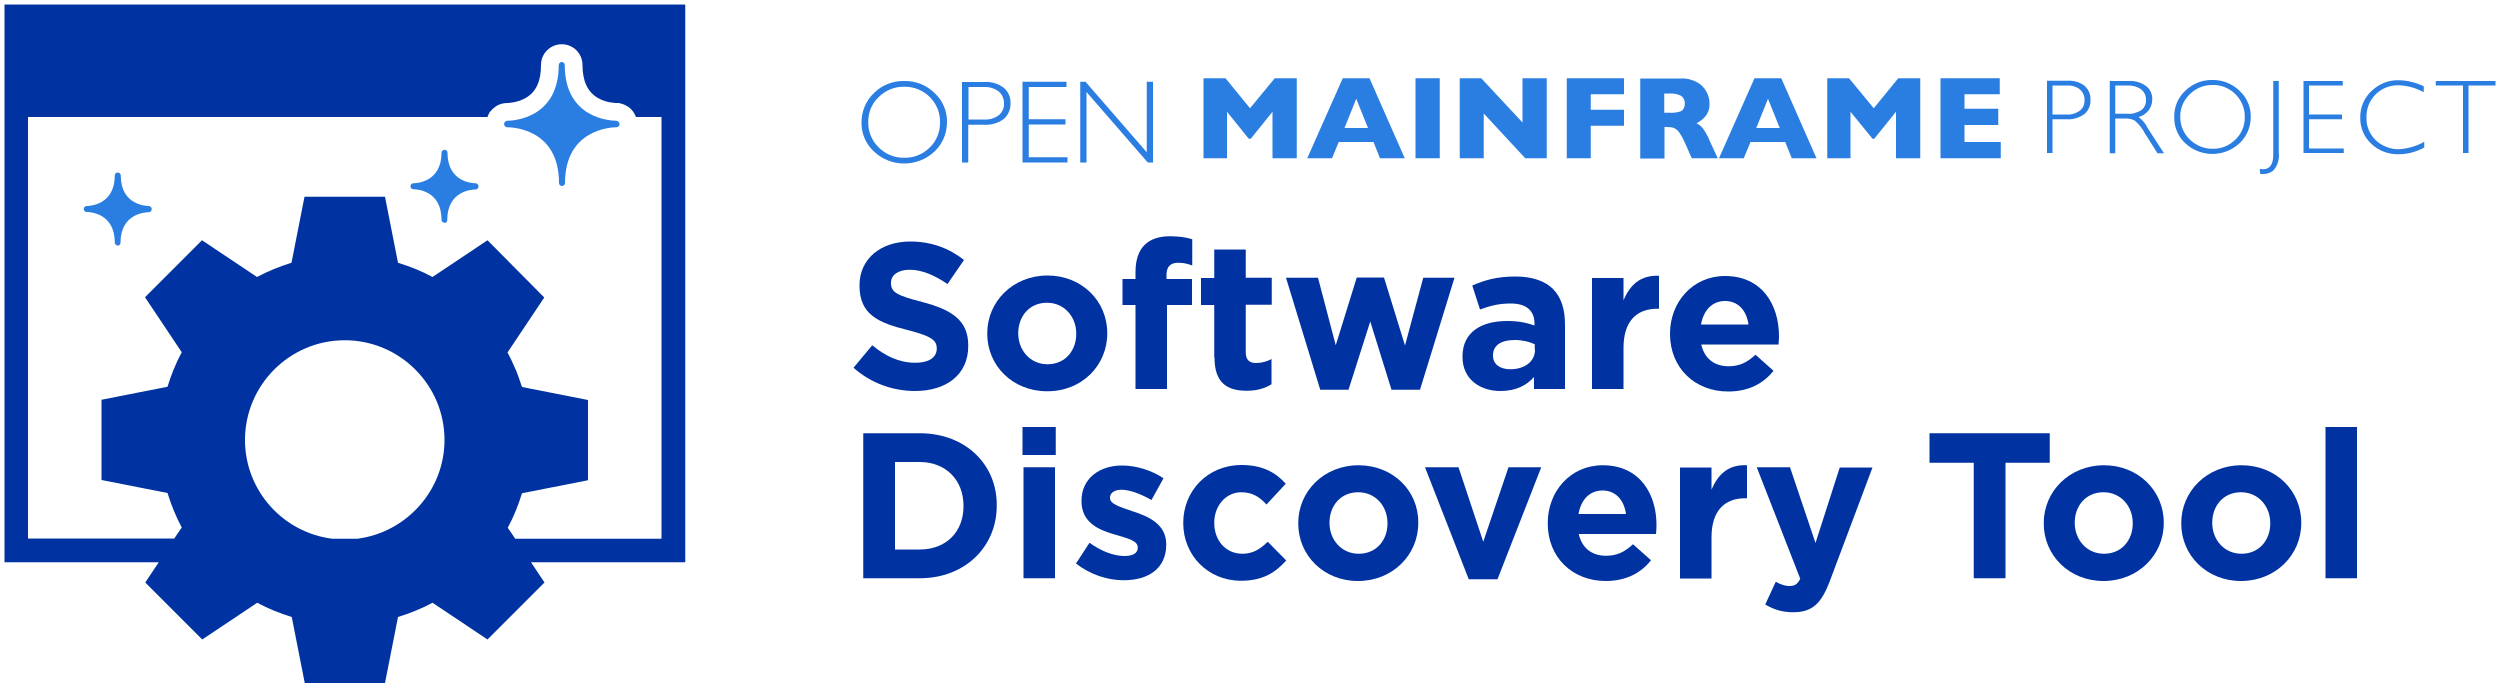 <?xml version="1.0" encoding="utf-8"?>
<!-- Generator: Adobe Illustrator 24.2.0, SVG Export Plug-In . SVG Version: 6.00 Build 0)  -->
<svg version="1.1" id="Layer_1" xmlns="http://www.w3.org/2000/svg" xmlns:xlink="http://www.w3.org/1999/xlink" x="0px" y="0px"
	 viewBox="0 0 1000 275" style="enable-background:new 0 0 1000 275;" xml:space="preserve">
<style type="text/css">
	.st0{fill:none;}
	.st1{fill:#2A7DE1;}
	.st2{fill:#0033A1;}
	.st3{fill:#FFFFFF;}
</style>
<g>
	<path class="st0" d="M543.3,196.9c-7.2,0-11.5,5.6-11.5,12.1v0.2c0,6.5,4.7,12.3,11.7,12.3c7.2,0,11.5-5.6,11.5-12.1v-0.2
		C555,202.6,550.2,196.9,543.3,196.9z"/>
	<path class="st0" d="M832,44.3c1.3-1.1,2-2.7,1.9-4.3c0.1-1.6-0.6-3.2-1.8-4.2c-1.5-1.1-3.4-1.7-5.3-1.6h-5.6v11.7h5.4
		C828.4,46,830.4,45.5,832,44.3z"/>
	<polygon class="st0" points="707.2,39.5 702.5,51.2 711.9,51.2 	"/>
	<path class="st0" d="M641.1,196.2c-5.2,0-8.6,3.7-9.6,9.4h19C649.7,200,646.4,196.2,641.1,196.2z"/>
	<path class="st0" d="M361.7,63.1c3.8,0.1,7.5-1.4,10.2-4.1c2.7-2.6,4.2-6.3,4.1-10.1c0.1-3.8-1.4-7.5-4.1-10.1
		c-2.7-2.7-6.4-4.2-10.2-4.1c-3.8-0.1-7.5,1.4-10.2,4.1c-2.7,2.6-4.3,6.3-4.2,10.1c-0.1,3.8,1.4,7.5,4.2,10.1
		C354.2,61.7,357.9,63.2,361.7,63.1z"/>
	<path class="st0" d="M597.3,142.1v0.2c0,3.4,2.8,5.4,6.9,5.4c5.9,0,9.9-3.2,9.9-7.8v-2.2c-2.2-1-5-1.7-8-1.7
		C600.6,136,597.3,138.2,597.3,142.1z"/>
	<path class="st0" d="M399.4,46.1c1.4-1.2,2.2-3,2.1-4.8c0.1-1.8-0.7-3.6-2.1-4.7c-1.7-1.3-3.8-1.9-5.9-1.8h-6.3v13h6
		C395.5,48,397.6,47.4,399.4,46.1z"/>
	<path class="st0" d="M690,120.4c-5.2,0-8.6,3.7-9.6,9.4h19C698.6,124.2,695.3,120.4,690,120.4z"/>
	<path class="st0" d="M367.9,184.8h-9.9v35h9.9c10.4,0,17.5-7,17.5-17.3v-0.2C385.4,192,378.4,184.8,367.9,184.8z"/>
	<path class="st0" d="M430.5,133.6v-0.2c0-6.5-4.7-12.3-11.7-12.3c-7.2,0-11.5,5.6-11.5,12.1v0.2c0,6.5,4.7,12.3,11.7,12.3
		C426.2,145.7,430.5,140.1,430.5,133.6z"/>
	<polygon class="st0" points="542.5,39.5 537.7,51.2 547.2,51.2 	"/>
	<path class="st0" d="M674,41.4L674,41.4c0.1-1.2-0.4-2.4-1.5-3.1c-1.5-0.7-3.1-1-4.7-0.9h-2v7.7h2.1c1.7,0.1,3.3-0.1,4.8-0.8
		C673.6,43.7,674.1,42.5,674,41.4z"/>
	<path class="st0" d="M896.4,196.9c-7.2,0-11.5,5.6-11.5,12.1v0.2c0,6.5,4.7,12.3,11.7,12.3c7.2,0,11.5-5.6,11.5-12.1v-0.2
		C908.1,202.6,903.4,196.9,896.4,196.9z"/>
	<path class="st0" d="M858.4,39.9c0.1-1.6-0.7-3.2-2-4.2c-1.7-1.1-3.7-1.6-5.6-1.5h-4.7v11.3h4.8c2,0.1,3.9-0.4,5.6-1.5
		C857.8,43.1,858.5,41.5,858.4,39.9z"/>
	<path class="st0" d="M885,59.5c3.4,0.1,6.7-1.3,9.1-3.7c2.4-2.4,3.8-5.6,3.7-9c0.1-3.4-1.3-6.7-3.7-9.1c-2.4-2.4-5.7-3.8-9.1-3.7
		c-3.4-0.1-6.7,1.3-9.2,3.7c-2.5,2.4-3.8,5.7-3.8,9.1c-0.1,3.4,1.3,6.7,3.8,9C878.3,58.3,881.6,59.6,885,59.5z"/>
	<path class="st0" d="M841.4,196.9c-7.2,0-11.5,5.6-11.5,12.1v0.2c0,6.5,4.7,12.3,11.7,12.3c7.2,0,11.5-5.6,11.5-12.1v-0.2
		C853.1,202.6,848.4,196.9,841.4,196.9z"/>
	<path class="st1" d="M821.1,47.7h5.5c2.6,0.2,5.1-0.6,7.2-2.1c1.6-1.4,2.5-3.5,2.4-5.7c0.1-2.1-0.8-4.2-2.4-5.6c-2-1.5-4.5-2.2-7-2
		h-8v28.9h2.2V47.7z M821.1,34.2h5.6c1.9-0.1,3.8,0.4,5.3,1.6c1.2,1.1,1.9,2.6,1.8,4.2c0.1,1.7-0.6,3.3-1.9,4.3
		c-1.6,1.1-3.5,1.7-5.5,1.5h-5.4V34.2z"/>
	<path class="st1" d="M855.4,46.8c3.2-0.8,5.5-3.7,5.5-7c0.1-2.1-0.8-4.1-2.5-5.4c-2.1-1.5-4.6-2.2-7.1-2h-7.4v28.9h2.2V47.4h3.9
		c1.4-0.1,2.9,0.2,4.1,1c1.6,1.4,2.9,3.1,3.9,5l5,7.9h2.6l-6.5-10C858.3,49.5,857,48,855.4,46.8z M850.9,45.5h-4.8V34.2h4.7
		c2-0.1,4,0.4,5.6,1.5c1.3,1,2,2.5,2,4.2c0.1,1.6-0.6,3.2-1.9,4.2C854.8,45.1,852.9,45.7,850.9,45.5z"/>
	<path class="st1" d="M895.8,57.3c2.9-2.7,4.5-6.5,4.5-10.5c0.1-4-1.6-7.8-4.5-10.5c-2.9-2.8-6.8-4.4-10.9-4.3
		c-4-0.1-7.9,1.5-10.8,4.3c-2.9,2.7-4.5,6.5-4.4,10.5c-0.1,4,1.5,7.8,4.4,10.5C880.2,63,889.7,63,895.8,57.3z M875.9,37.7
		c2.4-2.4,5.7-3.8,9.2-3.7c3.4-0.1,6.7,1.3,9.1,3.7c2.4,2.4,3.8,5.7,3.7,9.1c0.1,3.4-1.3,6.7-3.7,9c-2.4,2.4-5.7,3.8-9.1,3.7
		c-3.4,0.1-6.7-1.3-9.2-3.7c-2.5-2.4-3.8-5.6-3.8-9C872,43.4,873.4,40.1,875.9,37.7z"/>
	<path class="st1" d="M905.4,69.6c1.6,0,3.2-0.6,4.3-1.8c1.4-1.9,2.1-4.2,1.8-6.6V32.4h-2.2v29.5c0,3.9-1.4,5.8-4.1,5.8
		c-0.4,0-0.9-0.1-1.3-0.2l0.2,2.1C904.5,69.6,905,69.6,905.4,69.6z"/>
	<polygon class="st1" points="937.5,59.4 923.6,59.4 923.6,47.7 936.8,47.7 936.8,45.8 923.6,45.8 923.6,34.2 937.1,34.2 
		937.1,32.4 921.4,32.4 921.4,61.2 937.5,61.2 	"/>
	<path class="st1" d="M950.2,56c-2.4-2.4-3.8-5.7-3.6-9.1c-0.1-3.4,1.2-6.7,3.6-9.1c2.4-2.4,5.6-3.7,9-3.7c3.6,0.1,7.1,1,10.3,2.8
		v-2.4c-3.2-1.5-6.6-2.4-10.2-2.4c-4-0.1-7.8,1.5-10.7,4.3c-2.9,2.7-4.6,6.6-4.5,10.6c-0.1,4,1.5,7.8,4.4,10.5
		c2.9,2.8,6.9,4.3,11,4.2c3.6,0,7.1-1,10.2-2.7v-2.3c-3.1,1.8-6.7,2.8-10.3,3C956.1,59.7,952.7,58.4,950.2,56z"/>
	<polygon class="st1" points="974.3,32.4 974.3,34.2 985.2,34.2 985.2,61.2 987.4,61.2 987.4,34.2 998.2,34.2 998.2,32.4 	"/>
	<polygon class="st1" points="490.8,44.7 499.5,55.5 500.3,55.5 509,44.7 509,63.3 518.7,63.3 518.7,31.3 509.9,31.3 500,43.3 
		490.2,31.3 481.4,31.3 481.4,63.3 490.8,63.3 	"/>
	<path class="st1" d="M535.5,56.8h13.9l2.6,6.5h9.9l-14.1-32h-10.7l-14.2,32h9.9L535.5,56.8z M542.5,39.5l4.7,11.7h-9.4L542.5,39.5z
		"/>
	<rect x="566.2" y="31.3" class="st1" width="9.7" height="32"/>
	<polygon class="st1" points="593.5,45.4 610.1,63.3 618.7,63.3 618.7,31.3 609,31.3 609,49 592.5,31.3 583.9,31.3 583.9,63.3 
		593.5,63.3 	"/>
	<polygon class="st1" points="636.3,50.3 649.6,50.3 649.6,43.9 636.3,43.9 636.3,37.7 649.6,37.7 649.6,31.3 626.7,31.3 
		626.7,63.3 636.3,63.3 	"/>
	<path class="st1" d="M671.7,53c1,1.4,1.8,3,2.5,4.6l2.5,5.7h10.4l-3.2-6.9c-0.7-1.8-1.6-3.4-2.7-5c-0.7-0.9-1.6-1.6-2.6-2.1
		c0.8-0.4,1.6-0.9,2.3-1.5c0.8-0.7,1.5-1.5,2-2.4c0.7-1.3,1-2.7,0.9-4.1c0-1.5-0.4-3-1.1-4.4c-0.8-1.6-2.1-3-3.7-3.9
		c-2-1.1-4.2-1.7-6.5-1.6h-16.4v32h9.7V50.8h1.1c0.9,0,1.8,0.1,2.7,0.4C670.4,51.6,671.2,52.2,671.7,53z M667.8,45.1h-2.1v-7.7h2
		c1.6-0.1,3.3,0.2,4.7,0.9c1,0.7,1.6,1.9,1.5,3.1h0c0.1,1.2-0.4,2.3-1.3,3C671.1,45,669.5,45.2,667.8,45.1z"/>
	<path class="st1" d="M700.2,56.8h13.9l2.6,6.5h9.9l-14.1-32h-10.7l-14.2,32h9.9L700.2,56.8z M707.2,39.5l4.7,11.7h-9.4L707.2,39.5z
		"/>
	<polygon class="st1" points="749.5,43.3 739.6,31.3 730.9,31.3 730.9,63.3 740.2,63.3 740.2,44.7 749,55.5 749.7,55.5 758.4,44.7 
		758.4,63.3 768.1,63.3 768.1,31.3 759.3,31.3 	"/>
	<polygon class="st1" points="800.3,56.8 785.8,56.8 785.8,50 799.3,50 799.3,43.5 785.8,43.5 785.8,37.7 799.9,37.7 799.9,31.3 
		776.2,31.3 776.2,63.3 800.3,63.3 	"/>
	<path class="st1" d="M373.8,60.6c3.2-3,5-7.3,5-11.7c0.1-4.4-1.7-8.7-5-11.7c-3.2-3.2-7.6-4.9-12.1-4.8c-4.5-0.1-8.9,1.6-12.1,4.8
		c-3.2,3-5,7.3-5,11.7c-0.1,4.4,1.7,8.7,5,11.7C356.3,67,367,67,373.8,60.6z M351.5,38.8c2.7-2.7,6.4-4.2,10.2-4.1
		c3.8-0.1,7.5,1.4,10.2,4.1c2.7,2.7,4.2,6.3,4.1,10.1c0.1,3.8-1.4,7.5-4.1,10.1c-2.7,2.7-6.4,4.2-10.2,4.1
		c-3.8,0.1-7.5-1.4-10.2-4.1c-2.7-2.6-4.3-6.3-4.2-10.1C347.2,45.1,348.7,41.4,351.5,38.8z"/>
	<path class="st1" d="M387.3,49.9h6.2c2.9,0.2,5.7-0.6,8-2.3c1.8-1.6,2.8-3.9,2.7-6.3c0.1-2.4-0.9-4.7-2.7-6.2
		c-2.3-1.7-5-2.5-7.8-2.3h-8.9V65h2.5V49.9z M387.3,34.8h6.3c2.1-0.1,4.2,0.5,5.9,1.8c1.4,1.2,2.1,2.9,2.1,4.7
		c0.1,1.9-0.7,3.6-2.1,4.8c-1.8,1.3-4,1.9-6.1,1.7h-6V34.8z"/>
	<polygon class="st1" points="427,62.9 411.5,62.9 411.5,49.8 426.2,49.8 426.2,47.7 411.5,47.7 411.5,34.8 426.6,34.8 426.6,32.7 
		409,32.7 409,65 427,65 	"/>
	<polygon class="st1" points="434.6,36.8 459.1,65 461.2,65 461.2,32.7 458.7,32.7 458.7,60.9 434.2,32.7 432.1,32.7 432.1,65 
		434.6,65 	"/>
	<path class="st2" d="M366.2,145.1c-6.6,0-12.1-2.7-17.3-7l-7.5,9c7,6.2,15.8,9.3,24.6,9.3c12.5,0,21.3-6.5,21.3-18v-0.2
		c0-10.1-6.6-14.3-18.4-17.4c-10-2.6-12.5-3.8-12.5-7.6V113c0-2.8,2.6-5.1,7.5-5.1c4.9,0,9.9,2.2,15.1,5.7l6.6-9.6
		c-5.9-4.7-13.1-7.4-21.5-7.4c-11.9,0-20.3,7-20.3,17.5v0.2c0,11.5,7.5,14.8,19.2,17.7c9.7,2.5,11.7,4.1,11.7,7.4v0.2
		C374.6,143.1,371.4,145.1,366.2,145.1z"/>
	<path class="st2" d="M442.9,133.4v-0.2c0-12.8-10.2-23-23.9-23c-13.8,0-24.1,10.4-24.1,23.1v0.2c0,12.8,10.2,23,23.9,23
		C432.7,156.6,442.9,146.2,442.9,133.4z M407.3,133.4v-0.2c0-6.5,4.3-12.1,11.5-12.1c7,0,11.7,5.7,11.7,12.3v0.2
		c0,6.5-4.3,12.1-11.5,12.1C412,145.7,407.3,140,407.3,133.4z"/>
	<path class="st2" d="M476.8,111.6h-10.2v-1.7c0-3.3,1.7-4.8,4.6-4.8c2.2,0,3.9,0.4,5.7,1.1V95.7c-2.3-0.7-5-1.2-8.9-1.2
		c-4.5,0-7.9,1.2-10.2,3.5c-2.3,2.3-3.6,5.9-3.6,10.8v2.8H449v10.4h5.2v33.6h12.6v-33.6h10V111.6z"/>
	<path class="st2" d="M485.8,143c0,10.3,5.2,13.3,12.9,13.3c4.2,0,7.3-1,9.9-2.6v-10.1c-1.8,1-3.9,1.6-6.2,1.6
		c-2.8,0-4.1-1.4-4.1-4.3v-19h10.4v-10.8h-10.4V99.8h-12.6v11.4h-5.3v10.8h5.3V143z"/>
	<polygon class="st2" points="569.3,111.1 562,138.2 553.6,111 542.7,111 534.3,138.1 527.2,111.1 514.4,111.1 528.1,155.9 
		539.4,155.9 548.1,128.6 556.6,155.9 568,155.9 581.8,111.1 	"/>
	<path class="st2" d="M588.9,114.2l3.1,9.6c4.1-1.5,7.5-2.4,12.3-2.4c6.3,0,9.5,2.9,9.5,8.1v0.7c-3.1-1.1-6.4-1.8-10.9-1.8
		c-10.5,0-17.9,4.5-17.9,14.2v0.2c0,8.8,6.9,13.6,15.2,13.6c6.1,0,10.4-2.2,13.4-5.6v4.8H626v-25.8c0-6-1.5-10.9-4.8-14.2
		c-3.1-3.1-8.1-5-15-5C598.6,110.6,593.8,112.1,588.9,114.2z M614,139.9c0,4.6-4,7.8-9.9,7.8c-4.1,0-6.9-2-6.9-5.4v-0.2
		c0-4,3.3-6.1,8.7-6.1c3.1,0,5.9,0.7,8,1.7V139.9z"/>
	<path class="st2" d="M649.4,120.1v-8.9h-12.6v44.4h12.6v-16.4c0-10.6,5.1-15.7,13.5-15.7h0.7v-13.2C656.1,110,652,114,649.4,120.1z
		"/>
	<path class="st2" d="M691.3,156.6c8,0,14-3.1,18.1-8.3l-7.2-6.4c-3.5,3.2-6.5,4.6-10.8,4.6c-5.6,0-9.6-3-10.9-8.7h30.9
		c0.1-1.2,0.2-2.3,0.2-3.3c0-12.6-6.8-24.1-21.6-24.1c-12.9,0-22,10.4-22,23.1v0.2C668.1,147.2,677.9,156.6,691.3,156.6z M690,120.4
		c5.3,0,8.6,3.8,9.4,9.4h-19C681.4,124.2,684.8,120.4,690,120.4z"/>
	<path class="st2" d="M367.9,173.3h-22.6v58h22.6c18.2,0,30.8-12.7,30.8-29v-0.2C398.8,185.8,386.2,173.3,367.9,173.3z M385.4,202.5
		c0,10.3-7,17.3-17.5,17.3h-9.9v-35h9.9c10.4,0,17.5,7.2,17.5,17.5V202.5z"/>
	<rect x="409" y="170.8" class="st2" width="13.3" height="11.2"/>
	<rect x="409.4" y="186.9" class="st2" width="12.6" height="44.4"/>
	<path class="st2" d="M453,204.5c-4.8-1.7-9-2.8-9-5.3V199c0-1.7,1.6-3.1,4.6-3.1c3.2,0,7.6,1.6,12,4.1l4.8-8.7
		c-4.8-3.2-10.9-5.1-16.6-5.1c-8.9,0-16.2,5.1-16.2,14.1v0.2c0,8.6,7,11.5,13.3,13.3c4.9,1.5,9.2,2.4,9.2,5.1v0.2
		c0,2-1.7,3.3-5.3,3.3c-4.1,0-9.2-1.8-14-5.3l-5.4,8.3c5.9,4.6,12.8,6.7,19.1,6.7c9.6,0,17-4.5,17-14.3v-0.2
		C466.4,209.5,459.2,206.5,453,204.5z"/>
	<path class="st2" d="M497,221.5c-6.9,0-11.3-5.5-11.3-12.3V209c0-6.5,4.5-12.1,10.8-12.1c4.5,0,7.3,1.9,10.1,4.9l7.7-8.3
		c-4.1-4.6-9.4-7.5-17.7-7.5c-13.6,0-23.3,10.4-23.3,23.1v0.2c0,12.7,9.8,23,23.1,23c8.9,0,13.8-3.4,18.1-8.1l-7.4-7.5
		C504.1,219.6,501.2,221.5,497,221.5z"/>
	<path class="st2" d="M543.4,186.1c-13.8,0-24.1,10.4-24.1,23.1v0.2c0,12.8,10.2,23,23.9,23c13.8,0,24.1-10.4,24.1-23.1V209
		C567.4,196.3,557.2,186.1,543.4,186.1z M555,209.4c0,6.5-4.3,12.1-11.5,12.1c-7,0-11.7-5.7-11.7-12.3V209c0-6.5,4.3-12.1,11.5-12.1
		c7,0,11.7,5.7,11.7,12.3V209.4z"/>
	<polygon class="st2" points="593.3,216.7 583.4,186.9 570,186.9 587.5,231.7 599,231.7 616.5,186.9 603.4,186.9 	"/>
	<path class="st2" d="M641.1,186.1c-12.9,0-22,10.4-22,23.1v0.2c0,13.6,9.9,23,23.2,23c8,0,14-3.1,18.1-8.3l-7.2-6.4
		c-3.5,3.2-6.5,4.6-10.8,4.6c-5.6,0-9.6-3-10.9-8.7h30.9c0.1-1.2,0.2-2.3,0.2-3.3C662.7,197.6,655.9,186.1,641.1,186.1z
		 M631.4,205.6c1-5.7,4.4-9.4,9.6-9.4c5.3,0,8.6,3.8,9.4,9.4H631.4z"/>
	<path class="st2" d="M684.6,195.9v-8.9H672v44.4h12.6v-16.4c0-10.6,5.1-15.7,13.5-15.7h0.7v-13.2
		C691.4,185.7,687.2,189.7,684.6,195.9z"/>
	<path class="st2" d="M726.2,217.2L716,186.9h-13.3l17.4,44.6c-1.1,2.2-2.2,2.9-4.4,2.9c-1.7,0-3.7-0.7-5.4-1.7l-4.2,9.1
		c3.2,1.9,6.6,3.1,11.2,3.1c7.5,0,11.2-3.4,14.6-12.4l17.1-45.5h-13.1L726.2,217.2z"/>
	<polygon class="st2" points="819.9,173.3 771.8,173.3 771.8,185.1 789.5,185.1 789.5,231.3 802.2,231.3 802.2,185.1 819.9,185.1 	
		"/>
	<path class="st2" d="M841.6,186.1c-13.8,0-24.1,10.4-24.1,23.1v0.2c0,12.8,10.2,23,23.9,23c13.8,0,24.1-10.4,24.1-23.1V209
		C865.5,196.3,855.3,186.1,841.6,186.1z M853.1,209.4c0,6.5-4.3,12.1-11.5,12.1c-7,0-11.7-5.7-11.7-12.3V209
		c0-6.5,4.3-12.1,11.5-12.1c7,0,11.7,5.7,11.7,12.3V209.4z"/>
	<path class="st2" d="M896.6,186.1c-13.8,0-24.1,10.4-24.1,23.1v0.2c0,12.8,10.2,23,23.9,23c13.8,0,24.1-10.4,24.1-23.1V209
		C920.5,196.3,910.4,186.1,896.6,186.1z M908.1,209.4c0,6.5-4.3,12.1-11.5,12.1c-7,0-11.7-5.7-11.7-12.3V209
		c0-6.5,4.3-12.1,11.5-12.1c7,0,11.7,5.7,11.7,12.3V209.4z"/>
	<rect x="930.2" y="170.8" class="st2" width="12.6" height="60.5"/>
	<g>
		<path class="st1" d="M202.9,50.9C202.9,50.9,202.9,50.9,202.9,50.9c2.2,0,20.7,0.7,20.7,22.3c0,0.7,0.6,1.2,1.2,1.2
			c0.7,0,1.2-0.6,1.2-1.2c0-21.5,18.5-22.3,20.6-22.3c0.5,0,0.8-0.3,1.1-0.7c0.2-0.4,0.2-0.8-0.1-1.2c-0.2-0.4-0.7-0.6-1-0.7
			c-2.2,0-20.7-0.7-20.7-22.3c0-0.7-0.6-1.2-1.2-1.2c-0.7,0-1.2,0.6-1.2,1.2c0,21.6-18.6,22.3-20.6,22.3c-0.3,0-0.6,0.1-0.7,0.3
			c-0.2,0.1-0.3,0.3-0.4,0.4c-0.2,0.4-0.2,0.8,0,1.2C201.9,50.6,202.4,50.9,202.9,50.9z"/>
		<path class="st1" d="M59.5,82.4c-1.1,0-11.2-0.4-11.2-12.2c0-0.7-0.6-1.2-1.2-1.2c-0.7,0-1.2,0.6-1.2,1.2
			c0,11.8-10.1,12.2-11.2,12.2c-0.1,0-0.1,0-0.1,0c-0.7,0.1-1.1,0.6-1.1,1.2c0,0.7,0.6,1.2,1.2,1.2c1.2,0,11.2,0.4,11.2,12.2
			c0,0.7,0.6,1.2,1.2,1.2c0.6,0.1,1.1-0.5,1.1-1.1c0-11.8,10.1-12.2,11.2-12.2h0.1c0.7,0,1.2-0.6,1.2-1.3
			C60.7,83,60.1,82.4,59.5,82.4z"/>
		<path class="st1" d="M165.4,75.7c1.2,0,11.2,0.4,11.2,12.2c0,0.7,0.6,1.2,1.2,1.2c0.6,0.2,1.1-0.4,1.1-1.1
			c0-11.8,10.1-12.2,11.2-12.2h0.1c0.7,0,1.2-0.6,1.2-1.3c0-0.7-0.6-1.2-1.2-1.2c-1.1,0-11.2-0.4-11.2-12.2c0-0.7-0.6-1.2-1.2-1.2
			s-1.2,0.6-1.2,1.2c0,11.8-10.1,12.2-11.2,12.2c-0.1,0-0.1,0-0.1,0c-0.7,0.1-1.1,0.6-1.1,1.2C164.1,75.1,164.7,75.7,165.4,75.7z"/>
		<path class="st2" d="M1.8,1.8v35.5v187.6h61.7l-5.4,8.1l22.8,22.8l22-14.7c4.4,2.4,9,4.2,13.8,5.7l5.2,26.4h16.1H154l5.2-26.4
			c0,0,0,0,0,0c4.8-1.5,9.3-3.3,13.8-5.7l22,14.7l22.8-22.8l0,0l-5.4-8.1h61.7V37.4V1.8H1.8z M142.9,215.5H133
			c-19.7-2.4-35-19.2-35-39.5c0-22,17.9-39.9,39.9-39.9c22,0,39.9,17.9,39.9,39.9C177.8,196.2,162.5,213,142.9,215.5z M264.7,215.5
			h-58.6l-3-4.4c2.4-4.4,4.2-9,5.7-13.8l26.4-5.2v-32.1l-26.4-5.2c-0.4-1.2-0.8-2.4-1.2-3.5c-0.6-1.8-1.3-3.5-2.1-5.2
			c-0.7-1.7-1.6-3.4-2.5-5.1l0,0l14.7-22l0,0L195,96.1l-22,14.7c-4.4-2.4-9-4.2-13.8-5.7v0L154,78.7h-16.1h-16.1l-5.2,26.4
			c-4.8,1.5-9.3,3.3-13.8,5.7l-22-14.7l-22.8,22.8l14.7,22c-2.4,4.4-4.2,9-5.7,13.8l-26.4,5.2V192l26.4,5.2
			c1.5,4.8,3.3,9.3,5.7,13.8l-3,4.4H11.2V46.8H195c0.1-0.3,0.2-0.7,0.4-1l0.5-1l0.6-0.6c0.3-0.4,0.8-0.9,1.5-1.4
			c1.4-1.1,3.2-1.6,4.9-1.6c0,0,4,0,7.5-2.1c4.1-2.4,6-6.7,6-13.1c0-4.6,3.7-8.3,8.3-8.3s8.3,3.7,8.3,8.3c0,6.4,2,10.7,6,13.1
			c3.5,2.1,7.4,2.1,7.6,2.1h0.9l0.8,0.2c2.3,0.6,4.2,1.9,5.3,3.8c0.3,0.5,0.6,1.1,0.8,1.6h10.2V215.5z"/>
	</g>
</g>
</svg>

